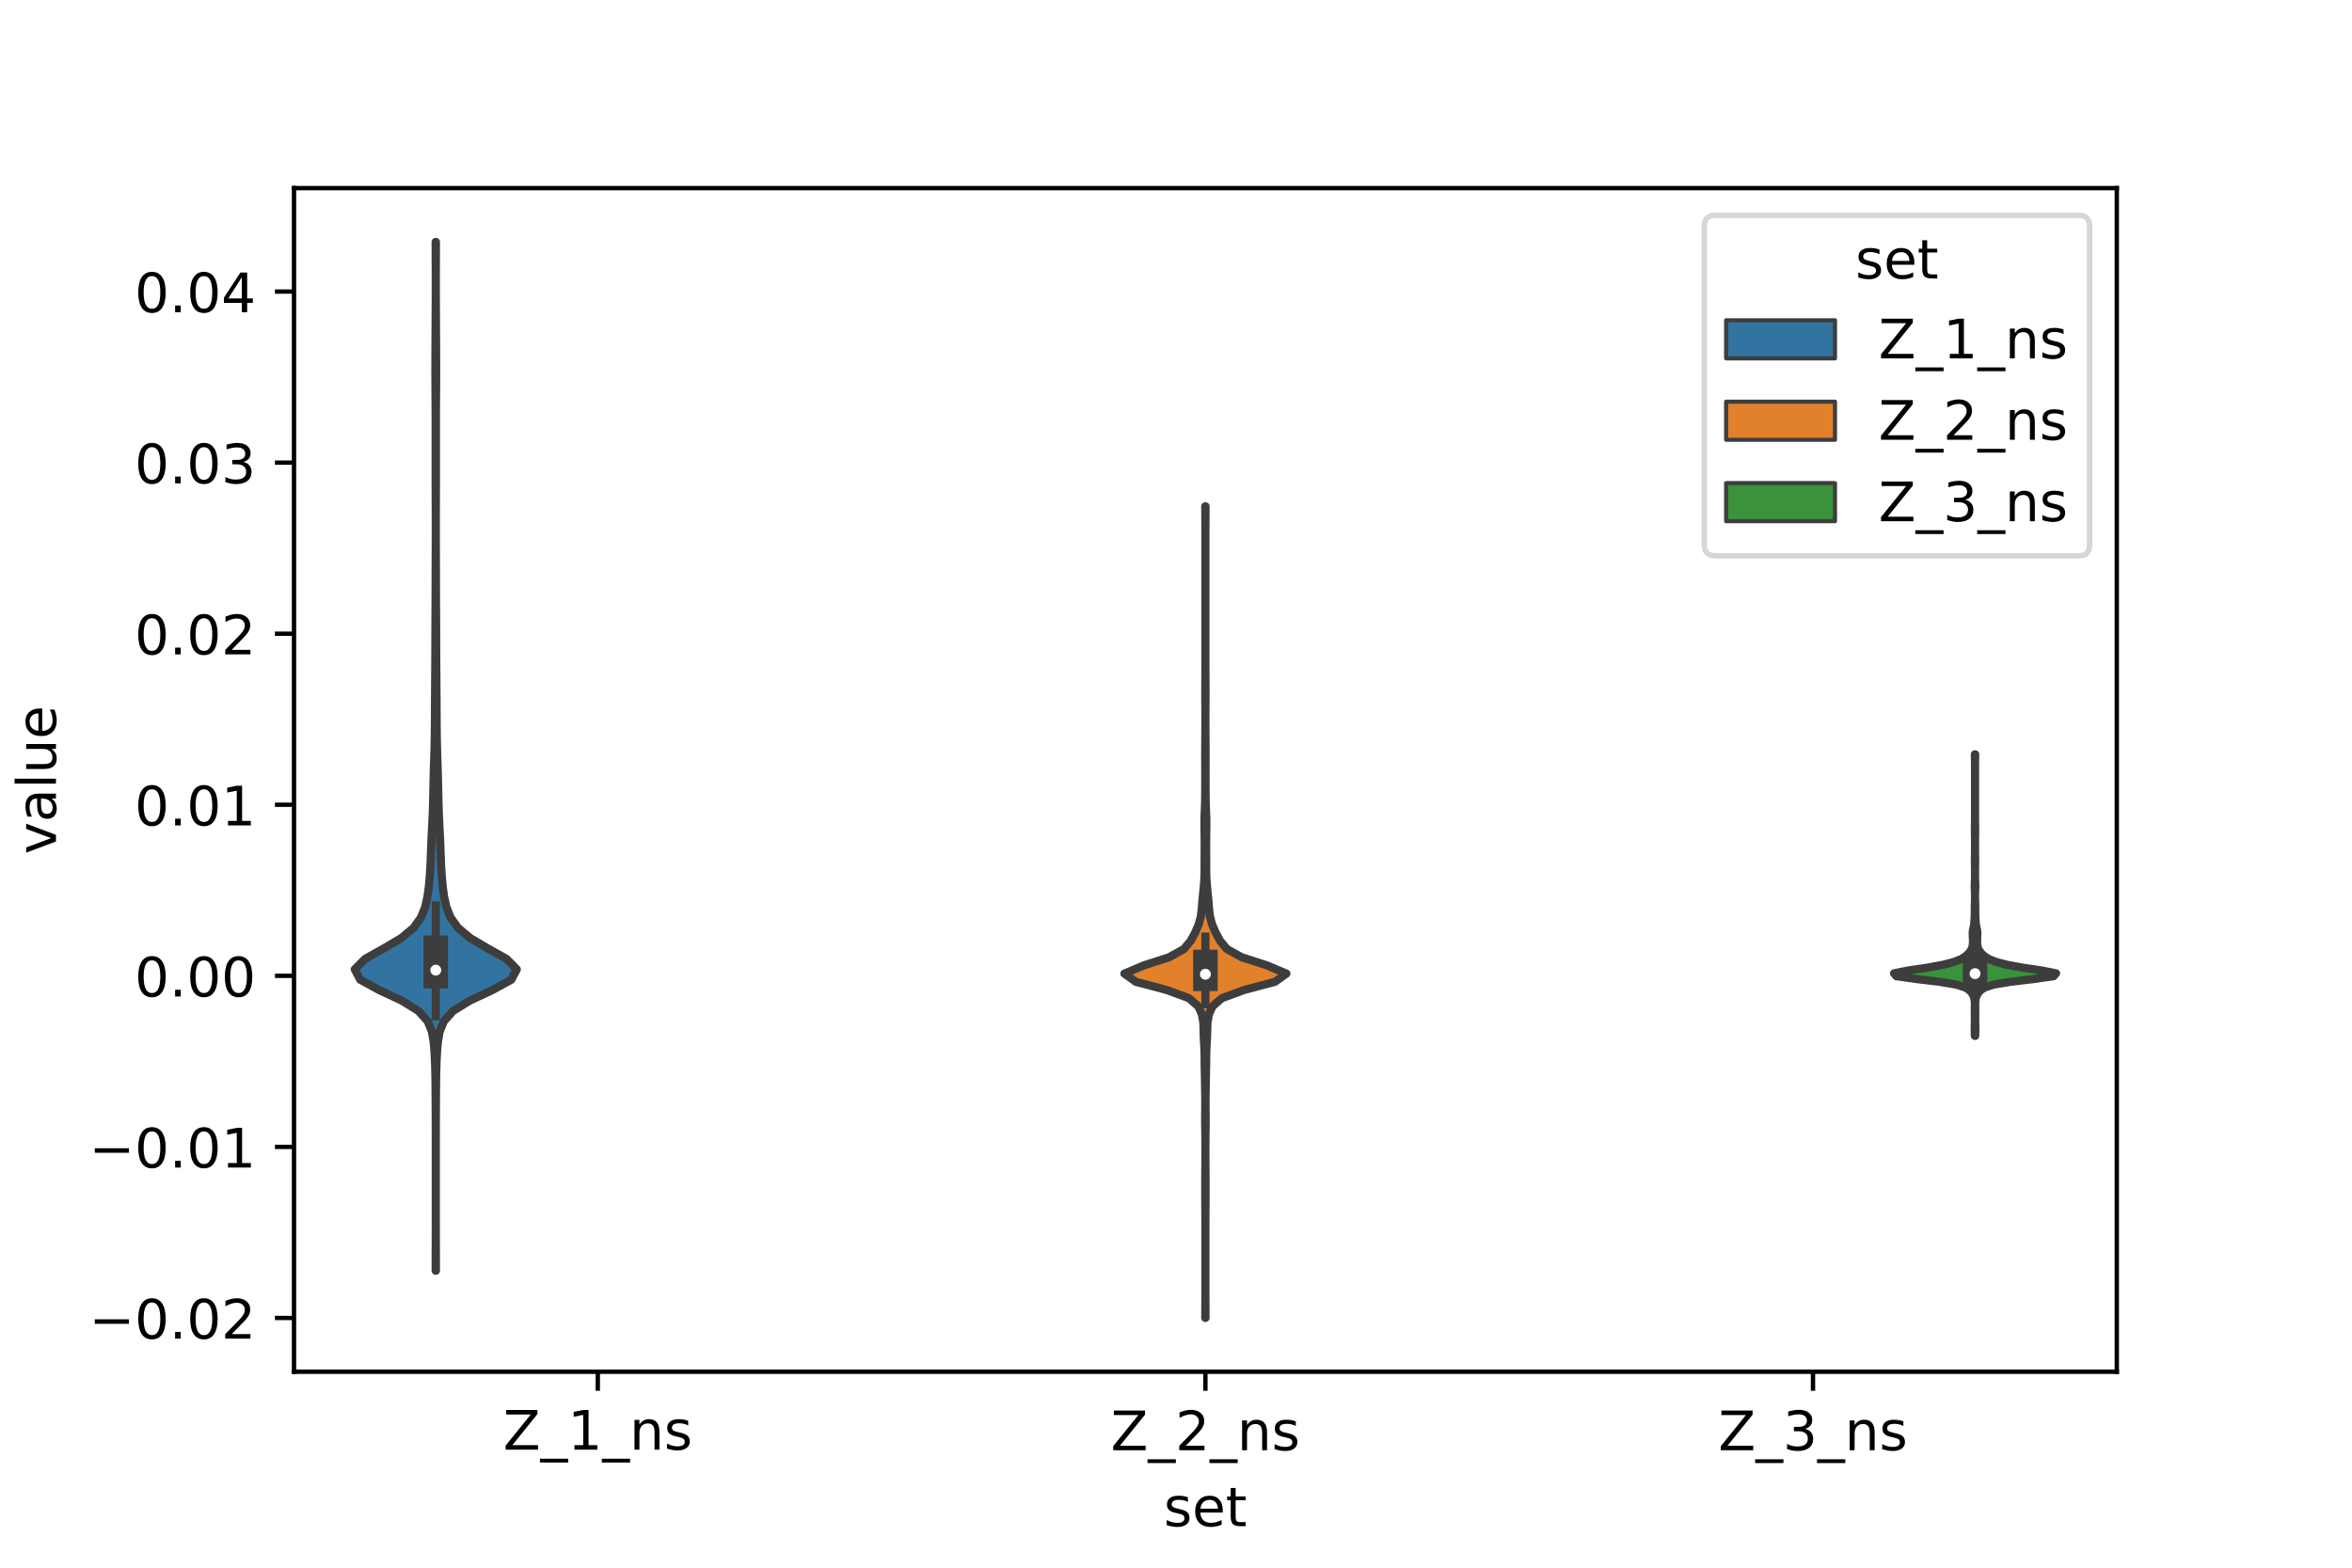 <?xml version="1.0" encoding="utf-8" standalone="no"?>
<!DOCTYPE svg PUBLIC "-//W3C//DTD SVG 1.1//EN"
  "http://www.w3.org/Graphics/SVG/1.1/DTD/svg11.dtd">
<!-- Created with matplotlib (https://matplotlib.org/) -->
<svg height="288pt" version="1.1" viewBox="0 0 432 288" width="432pt" xmlns="http://www.w3.org/2000/svg" xmlns:xlink="http://www.w3.org/1999/xlink">
 <defs>
  <style type="text/css">*{stroke-linecap:butt;stroke-linejoin:round;}</style>
 </defs>
 <g id="figure_1">
  <g id="patch_1">
   <path d="M 0 288 
L 432 288 
L 432 0 
L 0 0 
z
" style="fill:#ffffff;"/>
  </g>
  <g id="axes_1">
   <g id="patch_2">
    <path d="M 54 252 
L 388.8 252 
L 388.8 34.56 
L 54 34.56 
z
" style="fill:#ffffff;"/>
   </g>
   <g id="PolyCollection_1">
    <defs>
     <path d="M 80.062 -54.561 
L 80.018 -54.561 
L 80.021 -56.47 
L 80.028 -58.379 
L 80.034 -60.289 
L 80.038 -62.198 
L 80.039 -64.107 
L 80.04 -66.016 
L 80.04 -67.925 
L 80.04 -69.834 
L 80.04 -71.743 
L 80.04 -73.652 
L 80.04 -75.561 
L 80.04 -77.47 
L 80.038 -79.379 
L 80.035 -81.288 
L 80.028 -83.197 
L 80.019 -85.106 
L 80.008 -87.015 
L 79.993 -88.924 
L 79.963 -90.833 
L 79.907 -92.742 
L 79.814 -94.651 
L 79.656 -96.56 
L 79.331 -98.469 
L 78.562 -100.378 
L 76.847 -102.287 
L 73.753 -104.196 
L 69.656 -106.105 
L 66.17 -108.015 
L 65.16 -109.924 
L 67.036 -111.833 
L 70.443 -113.742 
L 73.691 -115.651 
L 75.975 -117.56 
L 77.336 -119.469 
L 78.093 -121.378 
L 78.517 -123.287 
L 78.775 -125.196 
L 78.948 -127.105 
L 79.062 -129.014 
L 79.14 -130.923 
L 79.21 -132.832 
L 79.296 -134.741 
L 79.393 -136.65 
L 79.481 -138.559 
L 79.544 -140.468 
L 79.585 -142.377 
L 79.621 -144.286 
L 79.671 -146.195 
L 79.734 -148.104 
L 79.795 -150.013 
L 79.841 -151.922 
L 79.868 -153.831 
L 79.883 -155.741 
L 79.893 -157.65 
L 79.902 -159.559 
L 79.915 -161.468 
L 79.93 -163.377 
L 79.946 -165.286 
L 79.958 -167.195 
L 79.965 -169.104 
L 79.969 -171.013 
L 79.975 -172.922 
L 79.986 -174.831 
L 79.998 -176.74 
L 80.006 -178.649 
L 80.011 -180.558 
L 80.015 -182.467 
L 80.022 -184.376 
L 80.029 -186.285 
L 80.035 -188.194 
L 80.038 -190.103 
L 80.038 -192.012 
L 80.035 -193.921 
L 80.028 -195.83 
L 80.021 -197.739 
L 80.017 -199.648 
L 80.016 -201.557 
L 80.017 -203.467 
L 80.017 -205.376 
L 80.015 -207.285 
L 80.015 -209.194 
L 80.015 -211.103 
L 80.009 -213.012 
L 79.996 -214.921 
L 79.982 -216.83 
L 79.974 -218.739 
L 79.972 -220.648 
L 79.978 -222.557 
L 79.987 -224.466 
L 79.997 -226.375 
L 80.007 -228.284 
L 80.018 -230.193 
L 80.028 -232.102 
L 80.034 -234.011 
L 80.036 -235.92 
L 80.034 -237.829 
L 80.028 -239.738 
L 80.021 -241.647 
L 80.018 -243.556 
L 80.062 -243.556 
L 80.062 -243.556 
L 80.059 -241.647 
L 80.052 -239.738 
L 80.046 -237.829 
L 80.044 -235.92 
L 80.046 -234.011 
L 80.052 -232.102 
L 80.062 -230.193 
L 80.073 -228.284 
L 80.083 -226.375 
L 80.093 -224.466 
L 80.102 -222.557 
L 80.108 -220.648 
L 80.106 -218.739 
L 80.098 -216.83 
L 80.084 -214.921 
L 80.071 -213.012 
L 80.065 -211.103 
L 80.065 -209.194 
L 80.065 -207.285 
L 80.063 -205.376 
L 80.063 -203.467 
L 80.064 -201.557 
L 80.063 -199.648 
L 80.059 -197.739 
L 80.052 -195.83 
L 80.045 -193.921 
L 80.042 -192.012 
L 80.042 -190.103 
L 80.045 -188.194 
L 80.051 -186.285 
L 80.058 -184.376 
L 80.065 -182.467 
L 80.069 -180.558 
L 80.074 -178.649 
L 80.082 -176.74 
L 80.094 -174.831 
L 80.105 -172.922 
L 80.111 -171.013 
L 80.115 -169.104 
L 80.122 -167.195 
L 80.134 -165.286 
L 80.15 -163.377 
L 80.165 -161.468 
L 80.178 -159.559 
L 80.187 -157.65 
L 80.197 -155.741 
L 80.212 -153.831 
L 80.239 -151.922 
L 80.285 -150.013 
L 80.346 -148.104 
L 80.409 -146.195 
L 80.459 -144.286 
L 80.495 -142.377 
L 80.536 -140.468 
L 80.599 -138.559 
L 80.687 -136.65 
L 80.784 -134.741 
L 80.87 -132.832 
L 80.94 -130.923 
L 81.018 -129.014 
L 81.132 -127.105 
L 81.305 -125.196 
L 81.563 -123.287 
L 81.987 -121.378 
L 82.744 -119.469 
L 84.105 -117.56 
L 86.389 -115.651 
L 89.637 -113.742 
L 93.044 -111.833 
L 94.92 -109.924 
L 93.91 -108.015 
L 90.424 -106.105 
L 86.327 -104.196 
L 83.233 -102.287 
L 81.518 -100.378 
L 80.749 -98.469 
L 80.424 -96.56 
L 80.266 -94.651 
L 80.173 -92.742 
L 80.117 -90.833 
L 80.087 -88.924 
L 80.072 -87.015 
L 80.061 -85.106 
L 80.052 -83.197 
L 80.045 -81.288 
L 80.042 -79.379 
L 80.04 -77.47 
L 80.04 -75.561 
L 80.04 -73.652 
L 80.04 -71.743 
L 80.04 -69.834 
L 80.04 -67.925 
L 80.04 -66.016 
L 80.041 -64.107 
L 80.042 -62.198 
L 80.046 -60.289 
L 80.052 -58.379 
L 80.059 -56.47 
L 80.062 -54.561 
z
" id="mb20cf32b03" style="stroke:#3d3d3d;stroke-width:1.5;"/>
    </defs>
    <g clip-path="url(#pc1d22641d9)">
     <use style="fill:#3274a1;stroke:#3d3d3d;stroke-width:1.5;" x="0" xlink:href="#mb20cf32b03" y="288"/>
    </g>
   </g>
   <g id="PolyCollection_2">
    <defs>
     <path d="M 221.425 -45.884 
L 221.375 -45.884 
L 221.383 -47.39 
L 221.394 -48.896 
L 221.399 -50.402 
L 221.4 -51.908 
L 221.4 -53.414 
L 221.4 -54.92 
L 221.4 -56.426 
L 221.4 -57.932 
L 221.4 -59.438 
L 221.4 -60.944 
L 221.4 -62.45 
L 221.397 -63.956 
L 221.389 -65.462 
L 221.376 -66.969 
L 221.372 -68.475 
L 221.372 -69.981 
L 221.373 -71.487 
L 221.383 -72.993 
L 221.394 -74.499 
L 221.399 -76.005 
L 221.399 -77.511 
L 221.391 -79.017 
L 221.371 -80.523 
L 221.352 -82.029 
L 221.36 -83.535 
L 221.376 -85.041 
L 221.37 -86.547 
L 221.347 -88.053 
L 221.323 -89.56 
L 221.29 -91.066 
L 221.259 -92.572 
L 221.25 -94.078 
L 221.205 -95.584 
L 221.111 -97.09 
L 221.068 -98.596 
L 221.029 -100.102 
L 220.774 -101.608 
L 220.102 -103.114 
L 218.384 -104.62 
L 214.297 -106.126 
L 208.622 -107.632 
L 206.52 -109.138 
L 210.079 -110.644 
L 214.749 -112.151 
L 217.451 -113.657 
L 218.7 -115.163 
L 219.516 -116.669 
L 220.17 -118.175 
L 220.569 -119.681 
L 220.747 -121.187 
L 220.863 -122.693 
L 221.013 -124.199 
L 221.158 -125.705 
L 221.237 -127.211 
L 221.252 -128.717 
L 221.253 -130.223 
L 221.263 -131.729 
L 221.266 -133.235 
L 221.25 -134.742 
L 221.219 -136.248 
L 221.232 -137.754 
L 221.294 -139.26 
L 221.346 -140.766 
L 221.366 -142.272 
L 221.369 -143.778 
L 221.372 -145.284 
L 221.371 -146.79 
L 221.368 -148.296 
L 221.367 -149.802 
L 221.372 -151.308 
L 221.384 -152.814 
L 221.395 -154.32 
L 221.399 -155.826 
L 221.396 -157.333 
L 221.386 -158.839 
L 221.376 -160.345 
L 221.38 -161.851 
L 221.392 -163.357 
L 221.398 -164.863 
L 221.4 -166.369 
L 221.4 -167.875 
L 221.4 -169.381 
L 221.4 -170.887 
L 221.4 -172.393 
L 221.4 -173.899 
L 221.4 -175.405 
L 221.4 -176.911 
L 221.4 -178.417 
L 221.4 -179.924 
L 221.4 -181.43 
L 221.4 -182.936 
L 221.4 -184.442 
L 221.4 -185.948 
L 221.4 -187.454 
L 221.4 -188.96 
L 221.399 -190.466 
L 221.394 -191.972 
L 221.383 -193.478 
L 221.375 -194.984 
L 221.425 -194.984 
L 221.425 -194.984 
L 221.417 -193.478 
L 221.406 -191.972 
L 221.401 -190.466 
L 221.4 -188.96 
L 221.4 -187.454 
L 221.4 -185.948 
L 221.4 -184.442 
L 221.4 -182.936 
L 221.4 -181.43 
L 221.4 -179.924 
L 221.4 -178.417 
L 221.4 -176.911 
L 221.4 -175.405 
L 221.4 -173.899 
L 221.4 -172.393 
L 221.4 -170.887 
L 221.4 -169.381 
L 221.4 -167.875 
L 221.4 -166.369 
L 221.402 -164.863 
L 221.408 -163.357 
L 221.42 -161.851 
L 221.424 -160.345 
L 221.414 -158.839 
L 221.404 -157.333 
L 221.401 -155.826 
L 221.405 -154.32 
L 221.416 -152.814 
L 221.428 -151.308 
L 221.433 -149.802 
L 221.432 -148.296 
L 221.429 -146.79 
L 221.428 -145.284 
L 221.431 -143.778 
L 221.434 -142.272 
L 221.454 -140.766 
L 221.506 -139.26 
L 221.568 -137.754 
L 221.581 -136.248 
L 221.55 -134.742 
L 221.534 -133.235 
L 221.537 -131.729 
L 221.547 -130.223 
L 221.548 -128.717 
L 221.563 -127.211 
L 221.642 -125.705 
L 221.787 -124.199 
L 221.937 -122.693 
L 222.053 -121.187 
L 222.231 -119.681 
L 222.63 -118.175 
L 223.284 -116.669 
L 224.1 -115.163 
L 225.349 -113.657 
L 228.051 -112.151 
L 232.721 -110.644 
L 236.28 -109.138 
L 234.178 -107.632 
L 228.503 -106.126 
L 224.416 -104.62 
L 222.698 -103.114 
L 222.026 -101.608 
L 221.771 -100.102 
L 221.732 -98.596 
L 221.689 -97.09 
L 221.595 -95.584 
L 221.55 -94.078 
L 221.541 -92.572 
L 221.51 -91.066 
L 221.477 -89.56 
L 221.453 -88.053 
L 221.43 -86.547 
L 221.424 -85.041 
L 221.44 -83.535 
L 221.448 -82.029 
L 221.429 -80.523 
L 221.409 -79.017 
L 221.401 -77.511 
L 221.401 -76.005 
L 221.406 -74.499 
L 221.417 -72.993 
L 221.427 -71.487 
L 221.428 -69.981 
L 221.428 -68.475 
L 221.424 -66.969 
L 221.411 -65.462 
L 221.403 -63.956 
L 221.4 -62.45 
L 221.4 -60.944 
L 221.4 -59.438 
L 221.4 -57.932 
L 221.4 -56.426 
L 221.4 -54.92 
L 221.4 -53.414 
L 221.4 -51.908 
L 221.401 -50.402 
L 221.406 -48.896 
L 221.417 -47.39 
L 221.425 -45.884 
z
" id="m63705e13f1" style="stroke:#3d3d3d;stroke-width:1.5;"/>
    </defs>
    <g clip-path="url(#pc1d22641d9)">
     <use style="fill:#e1812c;stroke:#3d3d3d;stroke-width:1.5;" x="0" xlink:href="#m63705e13f1" y="288"/>
    </g>
   </g>
   <g id="PolyCollection_3">
    <defs>
     <path d="M 362.796 -97.695 
L 362.724 -97.695 
L 362.714 -98.217 
L 362.701 -98.74 
L 362.699 -99.262 
L 362.711 -99.785 
L 362.72 -100.307 
L 362.724 -100.83 
L 362.725 -101.352 
L 362.719 -101.875 
L 362.714 -102.397 
L 362.719 -102.92 
L 362.73 -103.442 
L 362.722 -103.965 
L 362.655 -104.487 
L 362.497 -105.01 
L 362.225 -105.532 
L 361.784 -106.054 
L 360.996 -106.577 
L 359.4 -107.099 
L 356.334 -107.622 
L 351.953 -108.144 
L 348.328 -108.667 
L 347.88 -109.189 
L 350.491 -109.712 
L 354.003 -110.234 
L 356.872 -110.757 
L 358.88 -111.279 
L 360.212 -111.802 
L 361.034 -112.324 
L 361.591 -112.847 
L 361.999 -113.369 
L 362.243 -113.891 
L 362.352 -114.414 
L 362.383 -114.936 
L 362.374 -115.459 
L 362.35 -115.981 
L 362.33 -116.504 
L 362.362 -117.026 
L 362.472 -117.549 
L 362.588 -118.071 
L 362.642 -118.594 
L 362.664 -119.116 
L 362.695 -119.639 
L 362.715 -120.161 
L 362.713 -120.684 
L 362.71 -121.206 
L 362.722 -121.729 
L 362.742 -122.251 
L 362.755 -122.773 
L 362.758 -123.296 
L 362.753 -123.818 
L 362.735 -124.341 
L 362.712 -124.863 
L 362.706 -125.386 
L 362.724 -125.908 
L 362.746 -126.431 
L 362.757 -126.953 
L 362.76 -127.476 
L 362.759 -127.998 
L 362.754 -128.521 
L 362.743 -129.043 
L 362.732 -129.566 
L 362.735 -130.088 
L 362.748 -130.611 
L 362.757 -131.133 
L 362.76 -131.655 
L 362.76 -132.178 
L 362.76 -132.7 
L 362.76 -133.223 
L 362.759 -133.745 
L 362.755 -134.268 
L 362.744 -134.79 
L 362.732 -135.313 
L 362.734 -135.835 
L 362.747 -136.358 
L 362.756 -136.88 
L 362.759 -137.403 
L 362.76 -137.925 
L 362.76 -138.448 
L 362.76 -138.97 
L 362.76 -139.493 
L 362.76 -140.015 
L 362.76 -140.537 
L 362.76 -141.06 
L 362.76 -141.582 
L 362.76 -142.105 
L 362.76 -142.627 
L 362.76 -143.15 
L 362.76 -143.672 
L 362.76 -144.195 
L 362.76 -144.717 
L 362.76 -145.24 
L 362.76 -145.762 
L 362.76 -146.285 
L 362.76 -146.807 
L 362.76 -147.33 
L 362.758 -147.852 
L 362.751 -148.375 
L 362.739 -148.897 
L 362.731 -149.419 
L 362.789 -149.419 
L 362.789 -149.419 
L 362.781 -148.897 
L 362.769 -148.375 
L 362.762 -147.852 
L 362.76 -147.33 
L 362.76 -146.807 
L 362.76 -146.285 
L 362.76 -145.762 
L 362.76 -145.24 
L 362.76 -144.717 
L 362.76 -144.195 
L 362.76 -143.672 
L 362.76 -143.15 
L 362.76 -142.627 
L 362.76 -142.105 
L 362.76 -141.582 
L 362.76 -141.06 
L 362.76 -140.537 
L 362.76 -140.015 
L 362.76 -139.493 
L 362.76 -138.97 
L 362.76 -138.448 
L 362.76 -137.925 
L 362.761 -137.403 
L 362.764 -136.88 
L 362.773 -136.358 
L 362.786 -135.835 
L 362.788 -135.313 
L 362.776 -134.79 
L 362.765 -134.268 
L 362.761 -133.745 
L 362.76 -133.223 
L 362.76 -132.7 
L 362.76 -132.178 
L 362.76 -131.655 
L 362.763 -131.133 
L 362.772 -130.611 
L 362.785 -130.088 
L 362.788 -129.566 
L 362.777 -129.043 
L 362.766 -128.521 
L 362.761 -127.998 
L 362.76 -127.476 
L 362.763 -126.953 
L 362.774 -126.431 
L 362.796 -125.908 
L 362.814 -125.386 
L 362.808 -124.863 
L 362.785 -124.341 
L 362.767 -123.818 
L 362.762 -123.296 
L 362.765 -122.773 
L 362.778 -122.251 
L 362.798 -121.729 
L 362.81 -121.206 
L 362.807 -120.684 
L 362.805 -120.161 
L 362.825 -119.639 
L 362.856 -119.116 
L 362.878 -118.594 
L 362.932 -118.071 
L 363.048 -117.549 
L 363.158 -117.026 
L 363.19 -116.504 
L 363.17 -115.981 
L 363.146 -115.459 
L 363.137 -114.936 
L 363.168 -114.414 
L 363.277 -113.891 
L 363.521 -113.369 
L 363.929 -112.847 
L 364.486 -112.324 
L 365.308 -111.802 
L 366.64 -111.279 
L 368.648 -110.757 
L 371.517 -110.234 
L 375.029 -109.712 
L 377.64 -109.189 
L 377.192 -108.667 
L 373.567 -108.144 
L 369.186 -107.622 
L 366.12 -107.099 
L 364.524 -106.577 
L 363.736 -106.054 
L 363.295 -105.532 
L 363.023 -105.01 
L 362.865 -104.487 
L 362.798 -103.965 
L 362.79 -103.442 
L 362.801 -102.92 
L 362.806 -102.397 
L 362.801 -101.875 
L 362.795 -101.352 
L 362.796 -100.83 
L 362.8 -100.307 
L 362.809 -99.785 
L 362.821 -99.262 
L 362.819 -98.74 
L 362.806 -98.217 
L 362.796 -97.695 
z
" id="mad9fa2fc89" style="stroke:#3d3d3d;stroke-width:1.5;"/>
    </defs>
    <g clip-path="url(#pc1d22641d9)">
     <use style="fill:#3a923a;stroke:#3d3d3d;stroke-width:1.5;" x="0" xlink:href="#mad9fa2fc89" y="288"/>
    </g>
   </g>
   <g id="patch_3">
    <path clip-path="url(#pc1d22641d9)" d="M 109.8 179.269 
L 109.8 179.269 
L 109.8 179.269 
L 109.8 179.269 
z
" style="fill:#3274a1;stroke:#3d3d3d;stroke-linejoin:miter;stroke-width:0.75;"/>
   </g>
   <g id="patch_4">
    <path clip-path="url(#pc1d22641d9)" d="M 109.8 179.269 
L 109.8 179.269 
L 109.8 179.269 
L 109.8 179.269 
z
" style="fill:#e1812c;stroke:#3d3d3d;stroke-linejoin:miter;stroke-width:0.75;"/>
   </g>
   <g id="patch_5">
    <path clip-path="url(#pc1d22641d9)" d="M 109.8 179.269 
L 109.8 179.269 
L 109.8 179.269 
L 109.8 179.269 
z
" style="fill:#3a923a;stroke:#3d3d3d;stroke-linejoin:miter;stroke-width:0.75;"/>
   </g>
   <g id="matplotlib.axis_1">
    <g id="xtick_1">
     <g id="line2d_1">
      <defs>
       <path d="M 0 0 
L 0 3.5 
" id="mb541501ddb" style="stroke:#000000;stroke-width:0.8;"/>
      </defs>
      <g>
       <use style="stroke:#000000;stroke-width:0.8;" x="109.8" xlink:href="#mb541501ddb" y="252"/>
      </g>
     </g>
     <g id="text_1">
      <!-- Z_1_ns -->
      <g transform="translate(92.42 266.32)scale(0.1 -0.1)">
       <defs>
        <path d="M 5.609 72.906 
L 62.891 72.906 
L 62.891 65.375 
L 16.797 8.297 
L 64.016 8.297 
L 64.016 0 
L 4.5 0 
L 4.5 7.516 
L 50.594 64.594 
L 5.609 64.594 
z
" id="DejaVuSans-90"/>
        <path d="M 50.984 -16.609 
L 50.984 -23.578 
L -0.984 -23.578 
L -0.984 -16.609 
z
" id="DejaVuSans-95"/>
        <path d="M 12.406 8.297 
L 28.516 8.297 
L 28.516 63.922 
L 10.984 60.406 
L 10.984 69.391 
L 28.422 72.906 
L 38.281 72.906 
L 38.281 8.297 
L 54.391 8.297 
L 54.391 0 
L 12.406 0 
z
" id="DejaVuSans-49"/>
        <path d="M 54.891 33.016 
L 54.891 0 
L 45.906 0 
L 45.906 32.719 
Q 45.906 40.484 42.875 44.328 
Q 39.844 48.188 33.797 48.188 
Q 26.516 48.188 22.312 43.547 
Q 18.109 38.922 18.109 30.906 
L 18.109 0 
L 9.078 0 
L 9.078 54.688 
L 18.109 54.688 
L 18.109 46.188 
Q 21.344 51.125 25.703 53.562 
Q 30.078 56 35.797 56 
Q 45.219 56 50.047 50.172 
Q 54.891 44.344 54.891 33.016 
z
" id="DejaVuSans-110"/>
        <path d="M 44.281 53.078 
L 44.281 44.578 
Q 40.484 46.531 36.375 47.5 
Q 32.281 48.484 27.875 48.484 
Q 21.188 48.484 17.844 46.438 
Q 14.5 44.391 14.5 40.281 
Q 14.5 37.156 16.891 35.375 
Q 19.281 33.594 26.516 31.984 
L 29.594 31.297 
Q 39.156 29.25 43.188 25.516 
Q 47.219 21.781 47.219 15.094 
Q 47.219 7.469 41.188 3.016 
Q 35.156 -1.422 24.609 -1.422 
Q 20.219 -1.422 15.453 -0.562 
Q 10.688 0.297 5.422 2 
L 5.422 11.281 
Q 10.406 8.688 15.234 7.391 
Q 20.062 6.109 24.812 6.109 
Q 31.156 6.109 34.562 8.281 
Q 37.984 10.453 37.984 14.406 
Q 37.984 18.062 35.516 20.016 
Q 33.062 21.969 24.703 23.781 
L 21.578 24.516 
Q 13.234 26.266 9.516 29.906 
Q 5.812 33.547 5.812 39.891 
Q 5.812 47.609 11.281 51.797 
Q 16.75 56 26.812 56 
Q 31.781 56 36.172 55.266 
Q 40.578 54.547 44.281 53.078 
z
" id="DejaVuSans-115"/>
       </defs>
       <use xlink:href="#DejaVuSans-90"/>
       <use x="68.506" xlink:href="#DejaVuSans-95"/>
       <use x="118.506" xlink:href="#DejaVuSans-49"/>
       <use x="182.129" xlink:href="#DejaVuSans-95"/>
       <use x="232.129" xlink:href="#DejaVuSans-110"/>
       <use x="295.508" xlink:href="#DejaVuSans-115"/>
      </g>
     </g>
    </g>
    <g id="xtick_2">
     <g id="line2d_2">
      <g>
       <use style="stroke:#000000;stroke-width:0.8;" x="221.4" xlink:href="#mb541501ddb" y="252"/>
      </g>
     </g>
     <g id="text_2">
      <!-- Z_2_ns -->
      <g transform="translate(204.02 266.422)scale(0.1 -0.1)">
       <defs>
        <path d="M 19.188 8.297 
L 53.609 8.297 
L 53.609 0 
L 7.328 0 
L 7.328 8.297 
Q 12.938 14.109 22.625 23.891 
Q 32.328 33.688 34.812 36.531 
Q 39.547 41.844 41.422 45.531 
Q 43.312 49.219 43.312 52.781 
Q 43.312 58.594 39.234 62.25 
Q 35.156 65.922 28.609 65.922 
Q 23.969 65.922 18.812 64.312 
Q 13.672 62.703 7.812 59.422 
L 7.812 69.391 
Q 13.766 71.781 18.938 73 
Q 24.125 74.219 28.422 74.219 
Q 39.75 74.219 46.484 68.547 
Q 53.219 62.891 53.219 53.422 
Q 53.219 48.922 51.531 44.891 
Q 49.859 40.875 45.406 35.406 
Q 44.188 33.984 37.641 27.219 
Q 31.109 20.453 19.188 8.297 
z
" id="DejaVuSans-50"/>
       </defs>
       <use xlink:href="#DejaVuSans-90"/>
       <use x="68.506" xlink:href="#DejaVuSans-95"/>
       <use x="118.506" xlink:href="#DejaVuSans-50"/>
       <use x="182.129" xlink:href="#DejaVuSans-95"/>
       <use x="232.129" xlink:href="#DejaVuSans-110"/>
       <use x="295.508" xlink:href="#DejaVuSans-115"/>
      </g>
     </g>
    </g>
    <g id="xtick_3">
     <g id="line2d_3">
      <g>
       <use style="stroke:#000000;stroke-width:0.8;" x="333" xlink:href="#mb541501ddb" y="252"/>
      </g>
     </g>
     <g id="text_3">
      <!-- Z_3_ns -->
      <g transform="translate(315.62 266.422)scale(0.1 -0.1)">
       <defs>
        <path d="M 40.578 39.312 
Q 47.656 37.797 51.625 33 
Q 55.609 28.219 55.609 21.188 
Q 55.609 10.406 48.188 4.484 
Q 40.766 -1.422 27.094 -1.422 
Q 22.516 -1.422 17.656 -0.516 
Q 12.797 0.391 7.625 2.203 
L 7.625 11.719 
Q 11.719 9.328 16.594 8.109 
Q 21.484 6.891 26.812 6.891 
Q 36.078 6.891 40.938 10.547 
Q 45.797 14.203 45.797 21.188 
Q 45.797 27.641 41.281 31.266 
Q 36.766 34.906 28.719 34.906 
L 20.219 34.906 
L 20.219 43.016 
L 29.109 43.016 
Q 36.375 43.016 40.234 45.922 
Q 44.094 48.828 44.094 54.297 
Q 44.094 59.906 40.109 62.906 
Q 36.141 65.922 28.719 65.922 
Q 24.656 65.922 20.016 65.031 
Q 15.375 64.156 9.812 62.312 
L 9.812 71.094 
Q 15.438 72.656 20.344 73.438 
Q 25.25 74.219 29.594 74.219 
Q 40.828 74.219 47.359 69.109 
Q 53.906 64.016 53.906 55.328 
Q 53.906 49.266 50.438 45.094 
Q 46.969 40.922 40.578 39.312 
z
" id="DejaVuSans-51"/>
       </defs>
       <use xlink:href="#DejaVuSans-90"/>
       <use x="68.506" xlink:href="#DejaVuSans-95"/>
       <use x="118.506" xlink:href="#DejaVuSans-51"/>
       <use x="182.129" xlink:href="#DejaVuSans-95"/>
       <use x="232.129" xlink:href="#DejaVuSans-110"/>
       <use x="295.508" xlink:href="#DejaVuSans-115"/>
      </g>
     </g>
    </g>
    <g id="text_4">
     <!-- set -->
     <g transform="translate(213.759 280.378)scale(0.1 -0.1)">
      <defs>
       <path d="M 56.203 29.594 
L 56.203 25.203 
L 14.891 25.203 
Q 15.484 15.922 20.484 11.062 
Q 25.484 6.203 34.422 6.203 
Q 39.594 6.203 44.453 7.469 
Q 49.312 8.734 54.109 11.281 
L 54.109 2.781 
Q 49.266 0.734 44.188 -0.344 
Q 39.109 -1.422 33.891 -1.422 
Q 20.797 -1.422 13.156 6.188 
Q 5.516 13.812 5.516 26.812 
Q 5.516 40.234 12.766 48.109 
Q 20.016 56 32.328 56 
Q 43.359 56 49.781 48.891 
Q 56.203 41.797 56.203 29.594 
z
M 47.219 32.234 
Q 47.125 39.594 43.094 43.984 
Q 39.062 48.391 32.422 48.391 
Q 24.906 48.391 20.391 44.141 
Q 15.875 39.891 15.188 32.172 
z
" id="DejaVuSans-101"/>
       <path d="M 18.312 70.219 
L 18.312 54.688 
L 36.812 54.688 
L 36.812 47.703 
L 18.312 47.703 
L 18.312 18.016 
Q 18.312 11.328 20.141 9.422 
Q 21.969 7.516 27.594 7.516 
L 36.812 7.516 
L 36.812 0 
L 27.594 0 
Q 17.188 0 13.234 3.875 
Q 9.281 7.766 9.281 18.016 
L 9.281 47.703 
L 2.688 47.703 
L 2.688 54.688 
L 9.281 54.688 
L 9.281 70.219 
z
" id="DejaVuSans-116"/>
      </defs>
      <use xlink:href="#DejaVuSans-115"/>
      <use x="52.1" xlink:href="#DejaVuSans-101"/>
      <use x="113.623" xlink:href="#DejaVuSans-116"/>
     </g>
    </g>
   </g>
   <g id="matplotlib.axis_2">
    <g id="ytick_1">
     <g id="line2d_4">
      <defs>
       <path d="M 0 0 
L -3.5 0 
" id="m234f65c781" style="stroke:#000000;stroke-width:0.8;"/>
      </defs>
      <g>
       <use style="stroke:#000000;stroke-width:0.8;" x="54" xlink:href="#m234f65c781" y="242.121"/>
      </g>
     </g>
     <g id="text_5">
      <!-- −0.02 -->
      <g transform="translate(16.355 245.92)scale(0.1 -0.1)">
       <defs>
        <path d="M 10.594 35.5 
L 73.188 35.5 
L 73.188 27.203 
L 10.594 27.203 
z
" id="DejaVuSans-8722"/>
        <path d="M 31.781 66.406 
Q 24.172 66.406 20.328 58.906 
Q 16.5 51.422 16.5 36.375 
Q 16.5 21.391 20.328 13.891 
Q 24.172 6.391 31.781 6.391 
Q 39.453 6.391 43.281 13.891 
Q 47.125 21.391 47.125 36.375 
Q 47.125 51.422 43.281 58.906 
Q 39.453 66.406 31.781 66.406 
z
M 31.781 74.219 
Q 44.047 74.219 50.516 64.516 
Q 56.984 54.828 56.984 36.375 
Q 56.984 17.969 50.516 8.266 
Q 44.047 -1.422 31.781 -1.422 
Q 19.531 -1.422 13.062 8.266 
Q 6.594 17.969 6.594 36.375 
Q 6.594 54.828 13.062 64.516 
Q 19.531 74.219 31.781 74.219 
z
" id="DejaVuSans-48"/>
        <path d="M 10.688 12.406 
L 21 12.406 
L 21 0 
L 10.688 0 
z
" id="DejaVuSans-46"/>
       </defs>
       <use xlink:href="#DejaVuSans-8722"/>
       <use x="83.789" xlink:href="#DejaVuSans-48"/>
       <use x="147.412" xlink:href="#DejaVuSans-46"/>
       <use x="179.199" xlink:href="#DejaVuSans-48"/>
       <use x="242.822" xlink:href="#DejaVuSans-50"/>
      </g>
     </g>
    </g>
    <g id="ytick_2">
     <g id="line2d_5">
      <g>
       <use style="stroke:#000000;stroke-width:0.8;" x="54" xlink:href="#m234f65c781" y="210.695"/>
      </g>
     </g>
     <g id="text_6">
      <!-- −0.01 -->
      <g transform="translate(16.355 214.494)scale(0.1 -0.1)">
       <use xlink:href="#DejaVuSans-8722"/>
       <use x="83.789" xlink:href="#DejaVuSans-48"/>
       <use x="147.412" xlink:href="#DejaVuSans-46"/>
       <use x="179.199" xlink:href="#DejaVuSans-48"/>
       <use x="242.822" xlink:href="#DejaVuSans-49"/>
      </g>
     </g>
    </g>
    <g id="ytick_3">
     <g id="line2d_6">
      <g>
       <use style="stroke:#000000;stroke-width:0.8;" x="54" xlink:href="#m234f65c781" y="179.269"/>
      </g>
     </g>
     <g id="text_7">
      <!-- 0.00 -->
      <g transform="translate(24.734 183.068)scale(0.1 -0.1)">
       <use xlink:href="#DejaVuSans-48"/>
       <use x="63.623" xlink:href="#DejaVuSans-46"/>
       <use x="95.41" xlink:href="#DejaVuSans-48"/>
       <use x="159.033" xlink:href="#DejaVuSans-48"/>
      </g>
     </g>
    </g>
    <g id="ytick_4">
     <g id="line2d_7">
      <g>
       <use style="stroke:#000000;stroke-width:0.8;" x="54" xlink:href="#m234f65c781" y="147.842"/>
      </g>
     </g>
     <g id="text_8">
      <!-- 0.01 -->
      <g transform="translate(24.734 151.641)scale(0.1 -0.1)">
       <use xlink:href="#DejaVuSans-48"/>
       <use x="63.623" xlink:href="#DejaVuSans-46"/>
       <use x="95.41" xlink:href="#DejaVuSans-48"/>
       <use x="159.033" xlink:href="#DejaVuSans-49"/>
      </g>
     </g>
    </g>
    <g id="ytick_5">
     <g id="line2d_8">
      <g>
       <use style="stroke:#000000;stroke-width:0.8;" x="54" xlink:href="#m234f65c781" y="116.416"/>
      </g>
     </g>
     <g id="text_9">
      <!-- 0.02 -->
      <g transform="translate(24.734 120.215)scale(0.1 -0.1)">
       <use xlink:href="#DejaVuSans-48"/>
       <use x="63.623" xlink:href="#DejaVuSans-46"/>
       <use x="95.41" xlink:href="#DejaVuSans-48"/>
       <use x="159.033" xlink:href="#DejaVuSans-50"/>
      </g>
     </g>
    </g>
    <g id="ytick_6">
     <g id="line2d_9">
      <g>
       <use style="stroke:#000000;stroke-width:0.8;" x="54" xlink:href="#m234f65c781" y="84.99"/>
      </g>
     </g>
     <g id="text_10">
      <!-- 0.03 -->
      <g transform="translate(24.734 88.789)scale(0.1 -0.1)">
       <use xlink:href="#DejaVuSans-48"/>
       <use x="63.623" xlink:href="#DejaVuSans-46"/>
       <use x="95.41" xlink:href="#DejaVuSans-48"/>
       <use x="159.033" xlink:href="#DejaVuSans-51"/>
      </g>
     </g>
    </g>
    <g id="ytick_7">
     <g id="line2d_10">
      <g>
       <use style="stroke:#000000;stroke-width:0.8;" x="54" xlink:href="#m234f65c781" y="53.563"/>
      </g>
     </g>
     <g id="text_11">
      <!-- 0.04 -->
      <g transform="translate(24.734 57.362)scale(0.1 -0.1)">
       <defs>
        <path d="M 37.797 64.312 
L 12.891 25.391 
L 37.797 25.391 
z
M 35.203 72.906 
L 47.609 72.906 
L 47.609 25.391 
L 58.016 25.391 
L 58.016 17.188 
L 47.609 17.188 
L 47.609 0 
L 37.797 0 
L 37.797 17.188 
L 4.891 17.188 
L 4.891 26.703 
z
" id="DejaVuSans-52"/>
       </defs>
       <use xlink:href="#DejaVuSans-48"/>
       <use x="63.623" xlink:href="#DejaVuSans-46"/>
       <use x="95.41" xlink:href="#DejaVuSans-48"/>
       <use x="159.033" xlink:href="#DejaVuSans-52"/>
      </g>
     </g>
    </g>
    <g id="text_12">
     <!-- value -->
     <g transform="translate(10.275 156.938)rotate(-90)scale(0.1 -0.1)">
      <defs>
       <path d="M 2.984 54.688 
L 12.5 54.688 
L 29.594 8.797 
L 46.688 54.688 
L 56.203 54.688 
L 35.688 0 
L 23.484 0 
z
" id="DejaVuSans-118"/>
       <path d="M 34.281 27.484 
Q 23.391 27.484 19.188 25 
Q 14.984 22.516 14.984 16.5 
Q 14.984 11.719 18.141 8.906 
Q 21.297 6.109 26.703 6.109 
Q 34.188 6.109 38.703 11.406 
Q 43.219 16.703 43.219 25.484 
L 43.219 27.484 
z
M 52.203 31.203 
L 52.203 0 
L 43.219 0 
L 43.219 8.297 
Q 40.141 3.328 35.547 0.953 
Q 30.953 -1.422 24.312 -1.422 
Q 15.922 -1.422 10.953 3.297 
Q 6 8.016 6 15.922 
Q 6 25.141 12.172 29.828 
Q 18.359 34.516 30.609 34.516 
L 43.219 34.516 
L 43.219 35.406 
Q 43.219 41.609 39.141 45 
Q 35.062 48.391 27.688 48.391 
Q 23 48.391 18.547 47.266 
Q 14.109 46.141 10.016 43.891 
L 10.016 52.203 
Q 14.938 54.109 19.578 55.047 
Q 24.219 56 28.609 56 
Q 40.484 56 46.344 49.844 
Q 52.203 43.703 52.203 31.203 
z
" id="DejaVuSans-97"/>
       <path d="M 9.422 75.984 
L 18.406 75.984 
L 18.406 0 
L 9.422 0 
z
" id="DejaVuSans-108"/>
       <path d="M 8.5 21.578 
L 8.5 54.688 
L 17.484 54.688 
L 17.484 21.922 
Q 17.484 14.156 20.5 10.266 
Q 23.531 6.391 29.594 6.391 
Q 36.859 6.391 41.078 11.031 
Q 45.312 15.672 45.312 23.688 
L 45.312 54.688 
L 54.297 54.688 
L 54.297 0 
L 45.312 0 
L 45.312 8.406 
Q 42.047 3.422 37.719 1 
Q 33.406 -1.422 27.688 -1.422 
Q 18.266 -1.422 13.375 4.438 
Q 8.5 10.297 8.5 21.578 
z
M 31.109 56 
z
" id="DejaVuSans-117"/>
      </defs>
      <use xlink:href="#DejaVuSans-118"/>
      <use x="59.18" xlink:href="#DejaVuSans-97"/>
      <use x="120.459" xlink:href="#DejaVuSans-108"/>
      <use x="148.242" xlink:href="#DejaVuSans-117"/>
      <use x="211.621" xlink:href="#DejaVuSans-101"/>
     </g>
    </g>
   </g>
   <g id="line2d_11">
    <path clip-path="url(#pc1d22641d9)" d="M 80.04 186.716 
L 80.04 166.346 
" style="fill:none;stroke:#3d3d3d;stroke-linecap:square;stroke-width:1.5;"/>
   </g>
   <g id="line2d_12">
    <path clip-path="url(#pc1d22641d9)" d="M 80.04 179.341 
L 80.04 174.12 
" style="fill:none;stroke:#3d3d3d;stroke-linecap:square;stroke-width:4.5;"/>
   </g>
   <g id="line2d_13">
    <path clip-path="url(#pc1d22641d9)" d="M 221.4 184.481 
L 221.4 172.061 
" style="fill:none;stroke:#3d3d3d;stroke-linecap:square;stroke-width:1.5;"/>
   </g>
   <g id="line2d_14">
    <path clip-path="url(#pc1d22641d9)" d="M 221.4 179.828 
L 221.4 176.715 
" style="fill:none;stroke:#3d3d3d;stroke-linecap:square;stroke-width:4.5;"/>
   </g>
   <g id="line2d_15">
    <path clip-path="url(#pc1d22641d9)" d="M 362.76 181.726 
L 362.76 175.608 
" style="fill:none;stroke:#3d3d3d;stroke-linecap:square;stroke-width:1.5;"/>
   </g>
   <g id="line2d_16">
    <path clip-path="url(#pc1d22641d9)" d="M 362.76 179.455 
L 362.76 177.916 
" style="fill:none;stroke:#3d3d3d;stroke-linecap:square;stroke-width:4.5;"/>
   </g>
   <g id="patch_6">
    <path d="M 54 252 
L 54 34.56 
" style="fill:none;stroke:#000000;stroke-linecap:square;stroke-linejoin:miter;stroke-width:0.8;"/>
   </g>
   <g id="patch_7">
    <path d="M 388.8 252 
L 388.8 34.56 
" style="fill:none;stroke:#000000;stroke-linecap:square;stroke-linejoin:miter;stroke-width:0.8;"/>
   </g>
   <g id="patch_8">
    <path d="M 54 252 
L 388.8 252 
" style="fill:none;stroke:#000000;stroke-linecap:square;stroke-linejoin:miter;stroke-width:0.8;"/>
   </g>
   <g id="patch_9">
    <path d="M 54 34.56 
L 388.8 34.56 
" style="fill:none;stroke:#000000;stroke-linecap:square;stroke-linejoin:miter;stroke-width:0.8;"/>
   </g>
   <g id="PathCollection_1">
    <defs>
     <path d="M 0 1.5 
C 0.398 1.5 0.779 1.342 1.061 1.061 
C 1.342 0.779 1.5 0.398 1.5 0 
C 1.5 -0.398 1.342 -0.779 1.061 -1.061 
C 0.779 -1.342 0.398 -1.5 0 -1.5 
C -0.398 -1.5 -0.779 -1.342 -1.061 -1.061 
C -1.342 -0.779 -1.5 -0.398 -1.5 0 
C -1.5 0.398 -1.342 0.779 -1.061 1.061 
C -0.779 1.342 -0.398 1.5 0 1.5 
z
" id="m022291cdcb" style="stroke:#3d3d3d;"/>
    </defs>
    <g clip-path="url(#pc1d22641d9)">
     <use style="fill:#ffffff;stroke:#3d3d3d;" x="80.04" xlink:href="#m022291cdcb" y="178.226"/>
    </g>
   </g>
   <g id="PathCollection_2">
    <g clip-path="url(#pc1d22641d9)">
     <use style="fill:#ffffff;stroke:#3d3d3d;" x="221.4" xlink:href="#m022291cdcb" y="178.976"/>
    </g>
   </g>
   <g id="PathCollection_3">
    <g clip-path="url(#pc1d22641d9)">
     <use style="fill:#ffffff;stroke:#3d3d3d;" x="362.76" xlink:href="#m022291cdcb" y="178.863"/>
    </g>
   </g>
   <g id="legend_1">
    <g id="patch_10">
     <path d="M 315.041 102.107 
L 381.8 102.107 
Q 383.8 102.107 383.8 100.107 
L 383.8 41.56 
Q 383.8 39.56 381.8 39.56 
L 315.041 39.56 
Q 313.041 39.56 313.041 41.56 
L 313.041 100.107 
Q 313.041 102.107 315.041 102.107 
z
" style="fill:#ffffff;opacity:0.8;stroke:#cccccc;stroke-linejoin:miter;"/>
    </g>
    <g id="text_13">
     <!-- set -->
     <g transform="translate(340.779 51.158)scale(0.1 -0.1)">
      <use xlink:href="#DejaVuSans-115"/>
      <use x="52.1" xlink:href="#DejaVuSans-101"/>
      <use x="113.623" xlink:href="#DejaVuSans-116"/>
     </g>
    </g>
    <g id="patch_11">
     <path d="M 317.041 65.837 
L 337.041 65.837 
L 337.041 58.837 
L 317.041 58.837 
z
" style="fill:#3274a1;stroke:#3d3d3d;stroke-linejoin:miter;stroke-width:0.75;"/>
    </g>
    <g id="text_14">
     <!-- Z_1_ns -->
     <g transform="translate(345.041 65.837)scale(0.1 -0.1)">
      <use xlink:href="#DejaVuSans-90"/>
      <use x="68.506" xlink:href="#DejaVuSans-95"/>
      <use x="118.506" xlink:href="#DejaVuSans-49"/>
      <use x="182.129" xlink:href="#DejaVuSans-95"/>
      <use x="232.129" xlink:href="#DejaVuSans-110"/>
      <use x="295.508" xlink:href="#DejaVuSans-115"/>
     </g>
    </g>
    <g id="patch_12">
     <path d="M 317.041 80.793 
L 337.041 80.793 
L 337.041 73.793 
L 317.041 73.793 
z
" style="fill:#e1812c;stroke:#3d3d3d;stroke-linejoin:miter;stroke-width:0.75;"/>
    </g>
    <g id="text_15">
     <!-- Z_2_ns -->
     <g transform="translate(345.041 80.793)scale(0.1 -0.1)">
      <use xlink:href="#DejaVuSans-90"/>
      <use x="68.506" xlink:href="#DejaVuSans-95"/>
      <use x="118.506" xlink:href="#DejaVuSans-50"/>
      <use x="182.129" xlink:href="#DejaVuSans-95"/>
      <use x="232.129" xlink:href="#DejaVuSans-110"/>
      <use x="295.508" xlink:href="#DejaVuSans-115"/>
     </g>
    </g>
    <g id="patch_13">
     <path d="M 317.041 95.749 
L 337.041 95.749 
L 337.041 88.749 
L 317.041 88.749 
z
" style="fill:#3a923a;stroke:#3d3d3d;stroke-linejoin:miter;stroke-width:0.75;"/>
    </g>
    <g id="text_16">
     <!-- Z_3_ns -->
     <g transform="translate(345.041 95.749)scale(0.1 -0.1)">
      <use xlink:href="#DejaVuSans-90"/>
      <use x="68.506" xlink:href="#DejaVuSans-95"/>
      <use x="118.506" xlink:href="#DejaVuSans-51"/>
      <use x="182.129" xlink:href="#DejaVuSans-95"/>
      <use x="232.129" xlink:href="#DejaVuSans-110"/>
      <use x="295.508" xlink:href="#DejaVuSans-115"/>
     </g>
    </g>
   </g>
  </g>
 </g>
 <defs>
  <clipPath id="pc1d22641d9">
   <rect height="217.44" width="334.8" x="54" y="34.56"/>
  </clipPath>
 </defs>
</svg>
